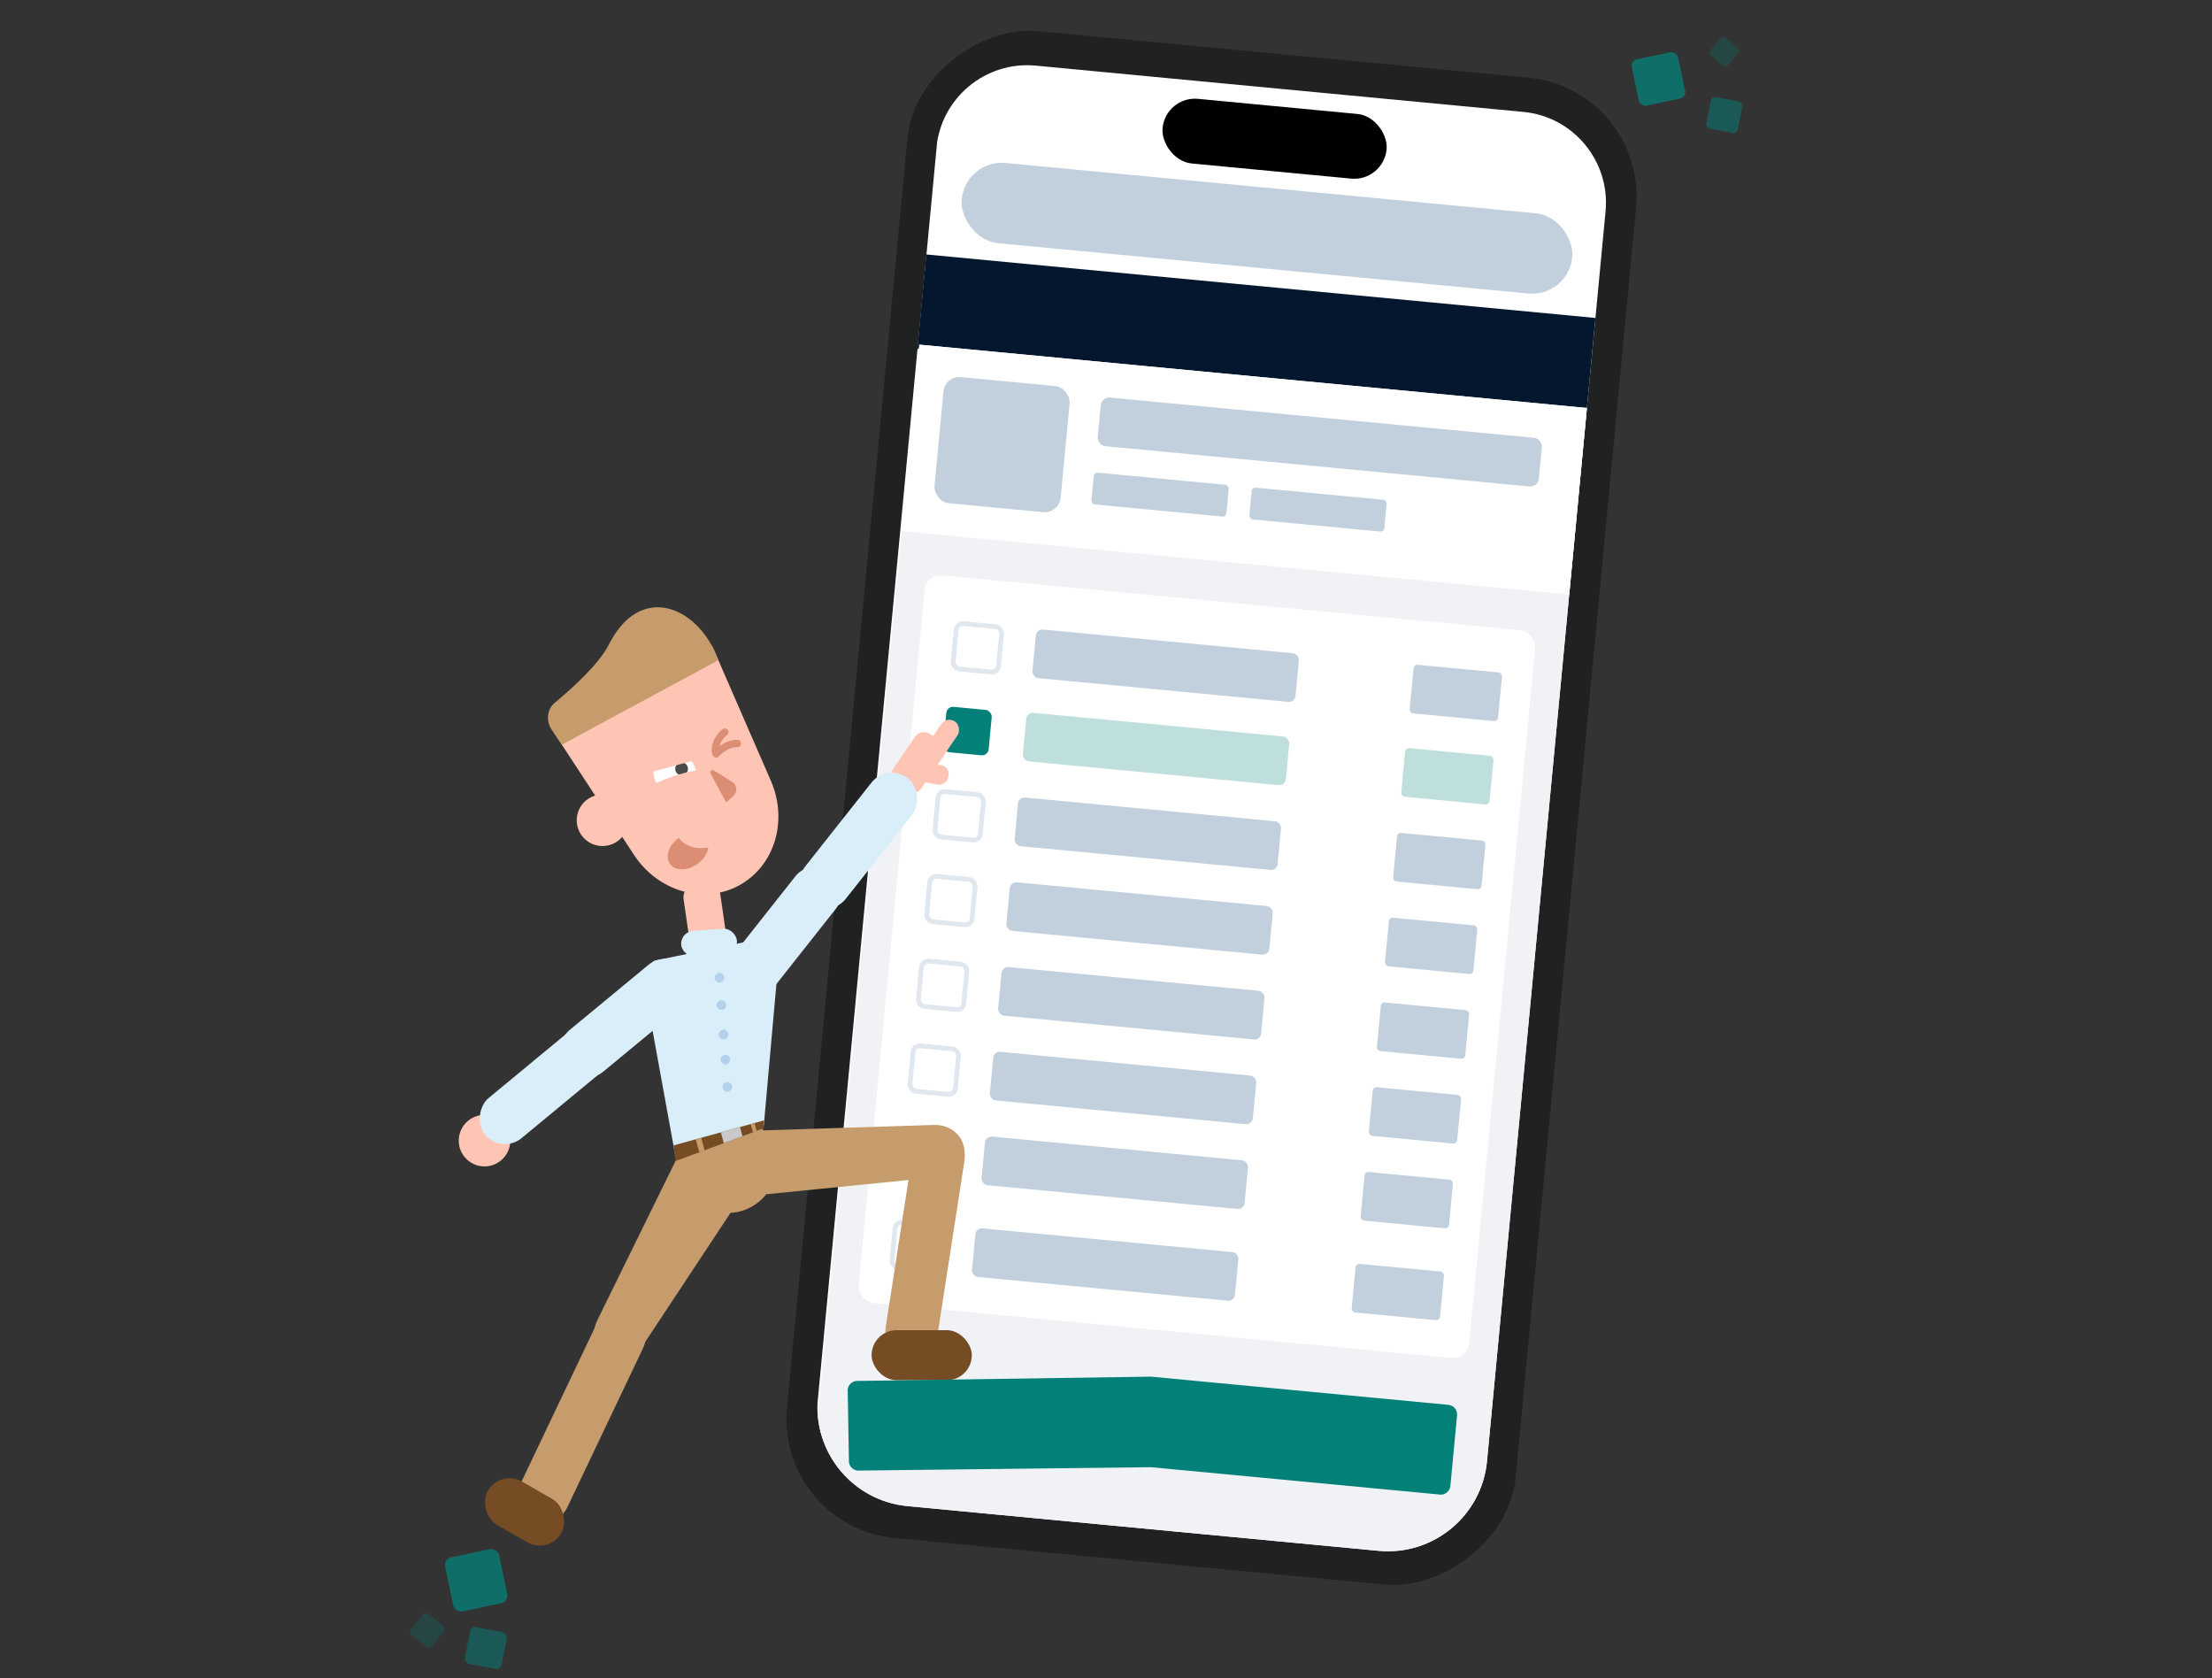 <?xml version="1.0" encoding="UTF-8"?><svg id="Layer_1" xmlns="http://www.w3.org/2000/svg" xmlns:xlink="http://www.w3.org/1999/xlink" viewBox="0 0 929.02 704.64"><rect x="0" y="0" width="929.02" height="704.64" fill="#333333" stroke="none"/><defs><clipPath id="clippath"><path d="M405.93,35.88h205.69c21.14,0,38.3,17.16,38.3,38.3v527.14c0,23.06-18.72,41.78-41.78,41.78h-198.74c-23.06,0-41.78-18.72-41.78-41.78V74.18c0-21.14,17.16-38.3,38.3-38.3Z" transform="translate(34.31 -46.5) rotate(5.42)" fill="none"/></clipPath><clipPath id="clippath-1"><rect x="362.45" y="156.88" width="281.68" height="487.52" transform="translate(40.06 -45.71) rotate(5.42)" fill="none"/></clipPath><clipPath id="clippath-2"><polygon points="320.68 473.78 283.7 487.52 282.9 480.93 320.83 470.45 320.68 473.78" fill="none"/></clipPath></defs><rect x="191" y="185.46" width="635.61" height="307.42" rx="50.11" ry="50.11" transform="translate(123.12 813.7) rotate(-84.58)" fill="#202121"/><g clip-path="url(#clippath)"><rect x="203.11" y="197.77" width="611.44" height="282.3" transform="translate(123.4 813.5) rotate(-84.58)" fill="#fff"/><rect x="403.34" y="78.88" width="257.57" height="33.82" rx="16.91" ry="16.91" transform="translate(11.42 -49.79) rotate(5.42)" fill="#86a0bc" opacity=".5"/><rect x="386.54" y="120.05" width="282.3" height="39.78" transform="translate(15.56 -49.18) rotate(5.42)" fill="#05172e"/><g clip-path="url(#clippath-1)"><rect x="259.53" y="259.8" width="487.52" height="281.68" transform="translate(56.94 863.87) rotate(-84.58)" fill="#f0f2f6"/><rect x="381.74" y="157.79" width="281.68" height="78.66" transform="translate(20.94 -48.44) rotate(5.42)" fill="#fff"/><rect x="394.27" y="160.07" width="53.2" height="53.2" rx="6.71" ry="6.71" transform="translate(19.5 -38.89) rotate(5.42)" fill="#86a0bc" opacity=".5"/><rect x="461.27" y="175.3" width="186.09" height="20.51" rx="3.57" ry="3.57" transform="translate(19.99 -51.49) rotate(5.42)" fill="#86a0bc" opacity=".5"/><rect x="458.79" y="200.95" width="56.93" height="13.4" rx="1.59" ry="1.59" transform="translate(21.77 -45.06) rotate(5.42)" fill="#86a0bc" opacity=".5"/><rect x="525.1" y="207.24" width="56.93" height="13.4" rx="1.59" ry="1.59" transform="translate(22.66 -51.29) rotate(5.42)" fill="#86a0bc" opacity=".5"/><rect x="373.95" y="252.37" width="257.57" height="306.92" rx="6.87" ry="6.87" transform="translate(40.54 -45.63) rotate(5.42)" fill="#fff"/><rect x="430.09" y="304.19" width="110.95" height="20.51" rx="2.76" ry="2.76" transform="translate(31.84 -44.42) rotate(5.42)" fill="#038179" opacity=".25"/><rect x="396.79" y="297.36" width="19.15" height="19.15" rx="2.82" ry="2.82" transform="translate(30.78 -36.98) rotate(5.42)" fill="#038179"/><rect x="426.63" y="339.78" width="110.95" height="20.51" rx="2.76" ry="2.76" transform="translate(35.19 -43.94) rotate(5.42)" fill="#86a0bc" opacity=".5"/><rect x="393.31" y="332.95" width="19.15" height="19.15" rx="2.82" ry="2.82" transform="translate(34.12 -36.49) rotate(5.42)" fill="none" opacity=".25" stroke="#86a0bc" stroke-miterlimit="10" stroke-width="2"/><rect x="434.12" y="269.23" width="110.95" height="20.51" rx="2.76" ry="2.76" transform="translate(28.56 -44.96) rotate(5.42)" fill="#86a0bc" opacity=".5"/><rect x="400.95" y="262.41" width="19.15" height="19.15" rx="2.82" ry="2.82" transform="translate(27.5 -37.53) rotate(5.42)" fill="none" opacity=".25" stroke="#86a0bc" stroke-miterlimit="10" stroke-width="2"/><rect x="423.16" y="375.37" width="110.95" height="20.51" rx="2.76" ry="2.76" transform="translate(38.53 -43.45) rotate(5.42)" fill="#86a0bc" opacity=".5"/><rect x="389.83" y="368.54" width="19.15" height="19.15" rx="2.82" ry="2.82" transform="translate(37.47 -36.01) rotate(5.42)" fill="none" opacity=".25" stroke="#86a0bc" stroke-miterlimit="10" stroke-width="2"/><rect x="419.7" y="410.96" width="110.95" height="20.51" rx="2.76" ry="2.76" transform="translate(41.87 -42.96) rotate(5.42)" fill="#86a0bc" opacity=".5"/><rect x="386.34" y="404.13" width="19.15" height="19.15" rx="2.82" ry="2.82" transform="translate(40.81 -35.52) rotate(5.42)" fill="none" opacity=".25" stroke="#86a0bc" stroke-miterlimit="10" stroke-width="2"/><rect x="416.23" y="446.55" width="110.95" height="20.51" rx="2.76" ry="2.76" transform="translate(45.22 -42.48) rotate(5.42)" fill="#86a0bc" opacity=".5"/><rect x="382.86" y="439.71" width="19.15" height="19.15" rx="2.82" ry="2.82" transform="translate(44.15 -35.03) rotate(5.42)" fill="none" opacity=".25" stroke="#86a0bc" stroke-miterlimit="10" stroke-width="2"/><rect x="412.77" y="482.14" width="110.95" height="20.51" rx="2.76" ry="2.76" transform="translate(48.56 -41.99) rotate(5.42)" fill="#86a0bc" opacity=".5"/><rect x="379.38" y="475.3" width="19.15" height="19.15" rx="2.82" ry="2.82" transform="translate(47.5 -34.54) rotate(5.42)" fill="none" opacity=".25" stroke="#86a0bc" stroke-miterlimit="10" stroke-width="2"/><rect x="408.73" y="520.68" width="110.95" height="20.51" rx="2.76" ry="2.76" transform="translate(52.18 -41.44) rotate(5.42)" fill="#86a0bc" opacity=".5"/><rect x="589.28" y="315.66" width="37.28" height="20.51" rx="1.6" ry="1.6" transform="translate(33.47 -55.92) rotate(5.42)" fill="#038179" opacity=".25"/><rect x="585.87" y="351.25" width="37.28" height="20.51" rx="1.6" ry="1.6" transform="translate(36.82 -55.44) rotate(5.42)" fill="#86a0bc" opacity=".5"/><rect x="592.83" y="280.65" width="37.28" height="20.51" rx="1.6" ry="1.6" transform="translate(30.18 -56.41) rotate(5.42)" fill="#86a0bc" opacity=".5"/><rect x="582.47" y="386.85" width="37.28" height="20.51" rx="1.6" ry="1.6" transform="translate(40.16 -54.96) rotate(5.42)" fill="#86a0bc" opacity=".5"/><rect x="579.06" y="422.45" width="37.28" height="20.51" rx="1.6" ry="1.6" transform="translate(43.5 -54.48) rotate(5.42)" fill="#86a0bc" opacity=".5"/><rect x="575.66" y="458.04" width="37.28" height="20.51" rx="1.6" ry="1.6" transform="translate(46.85 -54) rotate(5.42)" fill="#86a0bc" opacity=".5"/><rect x="572.25" y="493.64" width="37.28" height="20.51" rx="1.6" ry="1.6" transform="translate(50.19 -53.52) rotate(5.42)" fill="#86a0bc" opacity=".5"/><rect x="568.47" y="532.2" width="37.28" height="20.51" rx="1.6" ry="1.6" transform="translate(53.82 -52.99) rotate(5.42)" fill="#86a0bc" opacity=".5"/><rect x="375.27" y="513.84" width="19.15" height="19.15" rx="2.82" ry="2.82" transform="translate(51.12 -33.98) rotate(5.42)" fill="none" opacity=".25" stroke="#86a0bc" stroke-miterlimit="10" stroke-width="2"/></g></g><rect x="488.07" y="44.57" width="94.51" height="27.27" rx="13.64" ry="13.64" transform="translate(7.88 -50.26) rotate(5.42)"/><rect x="384.72" y="314.74" width="8.31" height="19.14" rx="3.72" ry="3.72" transform="translate(-1.27 647.09) rotate(-79.43)" fill="#ffc5b4"/><rect x="390.2" y="300.87" width="8.31" height="23.99" rx="4.15" ry="4.15" transform="translate(544.45 793.35) rotate(-145.78)" fill="#ffc5b4"/><rect x="378.45" y="307.41" width="14.41" height="25.52" rx="4.69" ry="4.69" transform="translate(524.46 801.81) rotate(-145.78)" fill="#ffc5b4"/><circle cx="203.49" cy="478.94" r="10.82" fill="#ffc5b4"/><path d="M270.73,563.83l38.1-57.63c2.95-6.15-5.36-22.17-10.84-24.79h0c-5.48-2.62-10.91-.92-13.86,5.23l-33.25,67.69c-2.96,6.18-.87,13.33,4.66,15.92h0c5.47,2.57,12.26-.3,15.19-6.42Z" fill="#c69c6d"/><path d="M238.31,632.79l31.71-66.61c2.93-6.16.86-13.27-4.62-15.88h0c-5.49-2.61-12.31.26-15.24,6.42l-31.71,66.61c-2.95,6.19-.84,13.33,4.69,15.91h0c5.48,2.56,12.26-.32,15.18-6.45Z" fill="#c69c6d"/><rect x="202.49" y="624.32" width="35.57" height="21" rx="10.5" ry="10.5" transform="translate(95.98 1295.18) rotate(-150.2)" fill="#754c24"/><rect x="288.07" y="370.52" width="15.55" height="26.59" rx="5.96" ry="5.96" transform="translate(643.84 721.07) rotate(171.73)" fill="#ffc5b4"/><path d="M310.35,371.79h0c14.93-8.06,20.74-27.12,13.41-43.95l-24.29-55.78c-2.49-4.61-7.97-6.49-12.23-4.19l-51.13,27.62c-4.26,2.3-5.69,7.91-3.2,12.52l33.33,50.9c10.06,15.36,29.18,20.95,44.11,12.89Z" fill="#ffc5b4"/><circle cx="253.04" cy="344.42" r="10.82" fill="#ffc5b4"/><path d="M304.44,307.38c-2.46,1.76-4.91,6.04-3.68,9.17.38-.25,3.68-4.29,8.94-4.38" fill="none" stroke="#db8e73" stroke-linecap="round" stroke-linejoin="round" stroke-width="3.06"/><rect x="274.69" y="315.54" width="17.38" height="18.29" rx="8.69" ry="8.69" transform="translate(-135.55 223.57) rotate(-35.32)" fill="#fff"/><circle cx="286.26" cy="322.81" r="2.69" fill="#4b4b4b"/><path d="M306.39,331.29l-38.56,13.66-2.89-8.15s3.99-6.21,17.69-10.81c13.7-4.6,20.87-2.85,20.87-2.85l2.89,8.15Z" fill="#ffc5b4"/><path d="M295.49,318.21l-28.01,7.58-2.35-8.67s2.77-5.62,12.73-8.05c9.96-2.44,15.28.47,15.28.47l2.35,8.67Z" fill="#ffc5b4"/><path d="M308.06,334.18l-3.06,2.76-6.61-12.16c-.49-.89.53-1.85,1.4-1.31l7.75,4.85c2.07,1.3,2.33,4.22.52,5.86Z" fill="#db8e73"/><path d="M297.48,355.89c-.34,2.43-1.98,5.03-4.61,6.9-4.21,2.98-9.37,2.95-11.51-.07-2.14-3.03-.47-7.9,3.75-10.88,2.85,3.7,7.25,4.86,12.38,4.06Z" fill="#db8e73"/><path d="M301.01,275.48c-8.31-20.73-31.89-31.06-45.22-4.98-13.33,26.08-.13.25-.19.37-4.19,8.16-15.62,18.42-22.65,24.25-3.22,2.68-3.74,7.63-1.2,11.36l4.24,6.21,65.7-35.48-.69-1.71Z" fill="#c69c6d"/><circle cx="305.65" cy="488.74" r="20.57" fill="#c69c6d"/><rect x="318.08" y="359.27" width="21.79" height="65.39" rx="10.73" ry="10.73" transform="translate(344.12 903.46) rotate(-141.69)" fill="#d9eef9"/><rect x="349.7" y="319.58" width="21.79" height="66.86" rx="10.9" ry="10.9" transform="translate(424.71 853.55) rotate(-141.69)" fill="#d9eef9"/><rect x="251.64" y="394.88" width="22.48" height="65.39" rx="11.24" ry="11.24" transform="translate(100.79 902.6) rotate(-129.58)" fill="#d9eef9"/><rect x="218.62" y="421.71" width="21.79" height="66.86" rx="10.89" ry="10.89" transform="translate(24.92 922.02) rotate(-129.58)" fill="#d9eef9"/><path d="M392.94,494.34l-83.51,8.36c-6.82.22-2.72-10.55-2.92-16.62h0c-.19-6.07,5.18-11.17,12-11.39l73.73-2.34c6.85-.22,12.55,4.57,12.7,10.68h0c.15,6.05-5.21,11.1-12,11.31Z" fill="#c69c6d"/><path d="M372.02,557.05l11.28-72.9c1.04-6.74,6.76-11.45,12.76-10.52h0c6,.93,10.03,7.15,8.98,13.89l-11.28,72.9c-1.05,6.77-6.81,11.49-12.83,10.51h0c-5.97-.97-9.95-7.17-8.91-13.88Z" fill="#c69c6d"/><path d="M320.68,473.78l5.85-65.62c.19-7.52-2.98-14.34-6.54-14.08l-44.14,9.09c-3.56.26-5.72,7.47-4.45,14.88l12.37,67.97,36.91-12.23Z" fill="#d9eef9"/><rect x="366.06" y="558.53" width="42.09" height="21" rx="10.5" ry="10.5" fill="#754c24"/><g clip-path="url(#clippath-2)"><rect x="280.83" y="473.2" width="42.22" height="13.54" transform="translate(-165.96 159.65) rotate(-23.43)" fill="#754c24"/><rect x="303.48" y="472.49" width="8.33" height="10.39" transform="translate(-114.12 96.97) rotate(-15.15)" fill="#c9c9c9"/><rect x="316.48" y="471.17" width="1.64" height="10.39" transform="translate(-113.44 99.45) rotate(-15.15)" fill="#c69c6d"/><rect x="293.12" y="476.55" width="2.38" height="10.39" transform="translate(-115.64 93.63) rotate(-15.15)" fill="#c69c6d"/></g><rect x="286.04" y="390.41" width="23.47" height="10.88" rx="5.44" ry="5.44" transform="translate(-27.78 22.51) rotate(-4.14)" fill="#d9eef9"/><circle cx="302.16" cy="410.52" r="2.01" fill="#b3d1eb"/><circle cx="302.99" cy="422.01" r="2.01" fill="#b3d1eb"/><circle cx="303.88" cy="434.35" r="2.01" fill="#b3d1eb"/><circle cx="304.65" cy="444.92" r="2.01" fill="#b3d1eb"/><circle cx="305.48" cy="456.37" r="2.01" fill="#b3d1eb"/><path d="M604.75,627.55l-121.34-11.5-123.23,1.43c-2.23-.21-3.86-2.19-3.65-4.41l-.51-29.59c.21-2.23,2.19-3.86,4.41-3.65l122.97-1.8,124.91,11.84c2.23.21,3.86,2.19,3.65,4.41l-2.81,29.63c-.21,2.23-2.19,3.86-4.41,3.65Z" fill="#038179"/><rect x="188.43" y="651.91" width="23.2" height="23.2" rx="3.27" ry="3.27" transform="translate(-132.46 55.48) rotate(-11.89)" fill="#038179" opacity=".75"/><rect x="686.57" y="23.15" width="19.88" height="19.88" rx="2.81" ry="2.81" transform="translate(8.14 144.27) rotate(-11.89)" fill="#038179" opacity=".75"/><rect x="196.15" y="684.16" width="15.7" height="15.7" rx="2.22" ry="2.22" transform="translate(136.6 -26.29) rotate(11.06)" fill="#038179" opacity=".5"/><rect x="717.43" y="41.62" width="13.46" height="13.46" rx="1.9" ry="1.9" transform="translate(22.74 -138.08) rotate(11.06)" fill="#038179" opacity=".5"/><rect x="173.82" y="679.02" width="11.34" height="11.34" rx="1.6" ry="1.6" transform="translate(-466.36 395.06) rotate(-51.16)" fill="#038179" opacity=".25"/><rect x="719.3" y="16.83" width="9.71" height="9.71" rx="1.37" ry="1.37" transform="translate(253.08 572.11) rotate(-51.16)" fill="#038179" opacity=".25"/></svg>